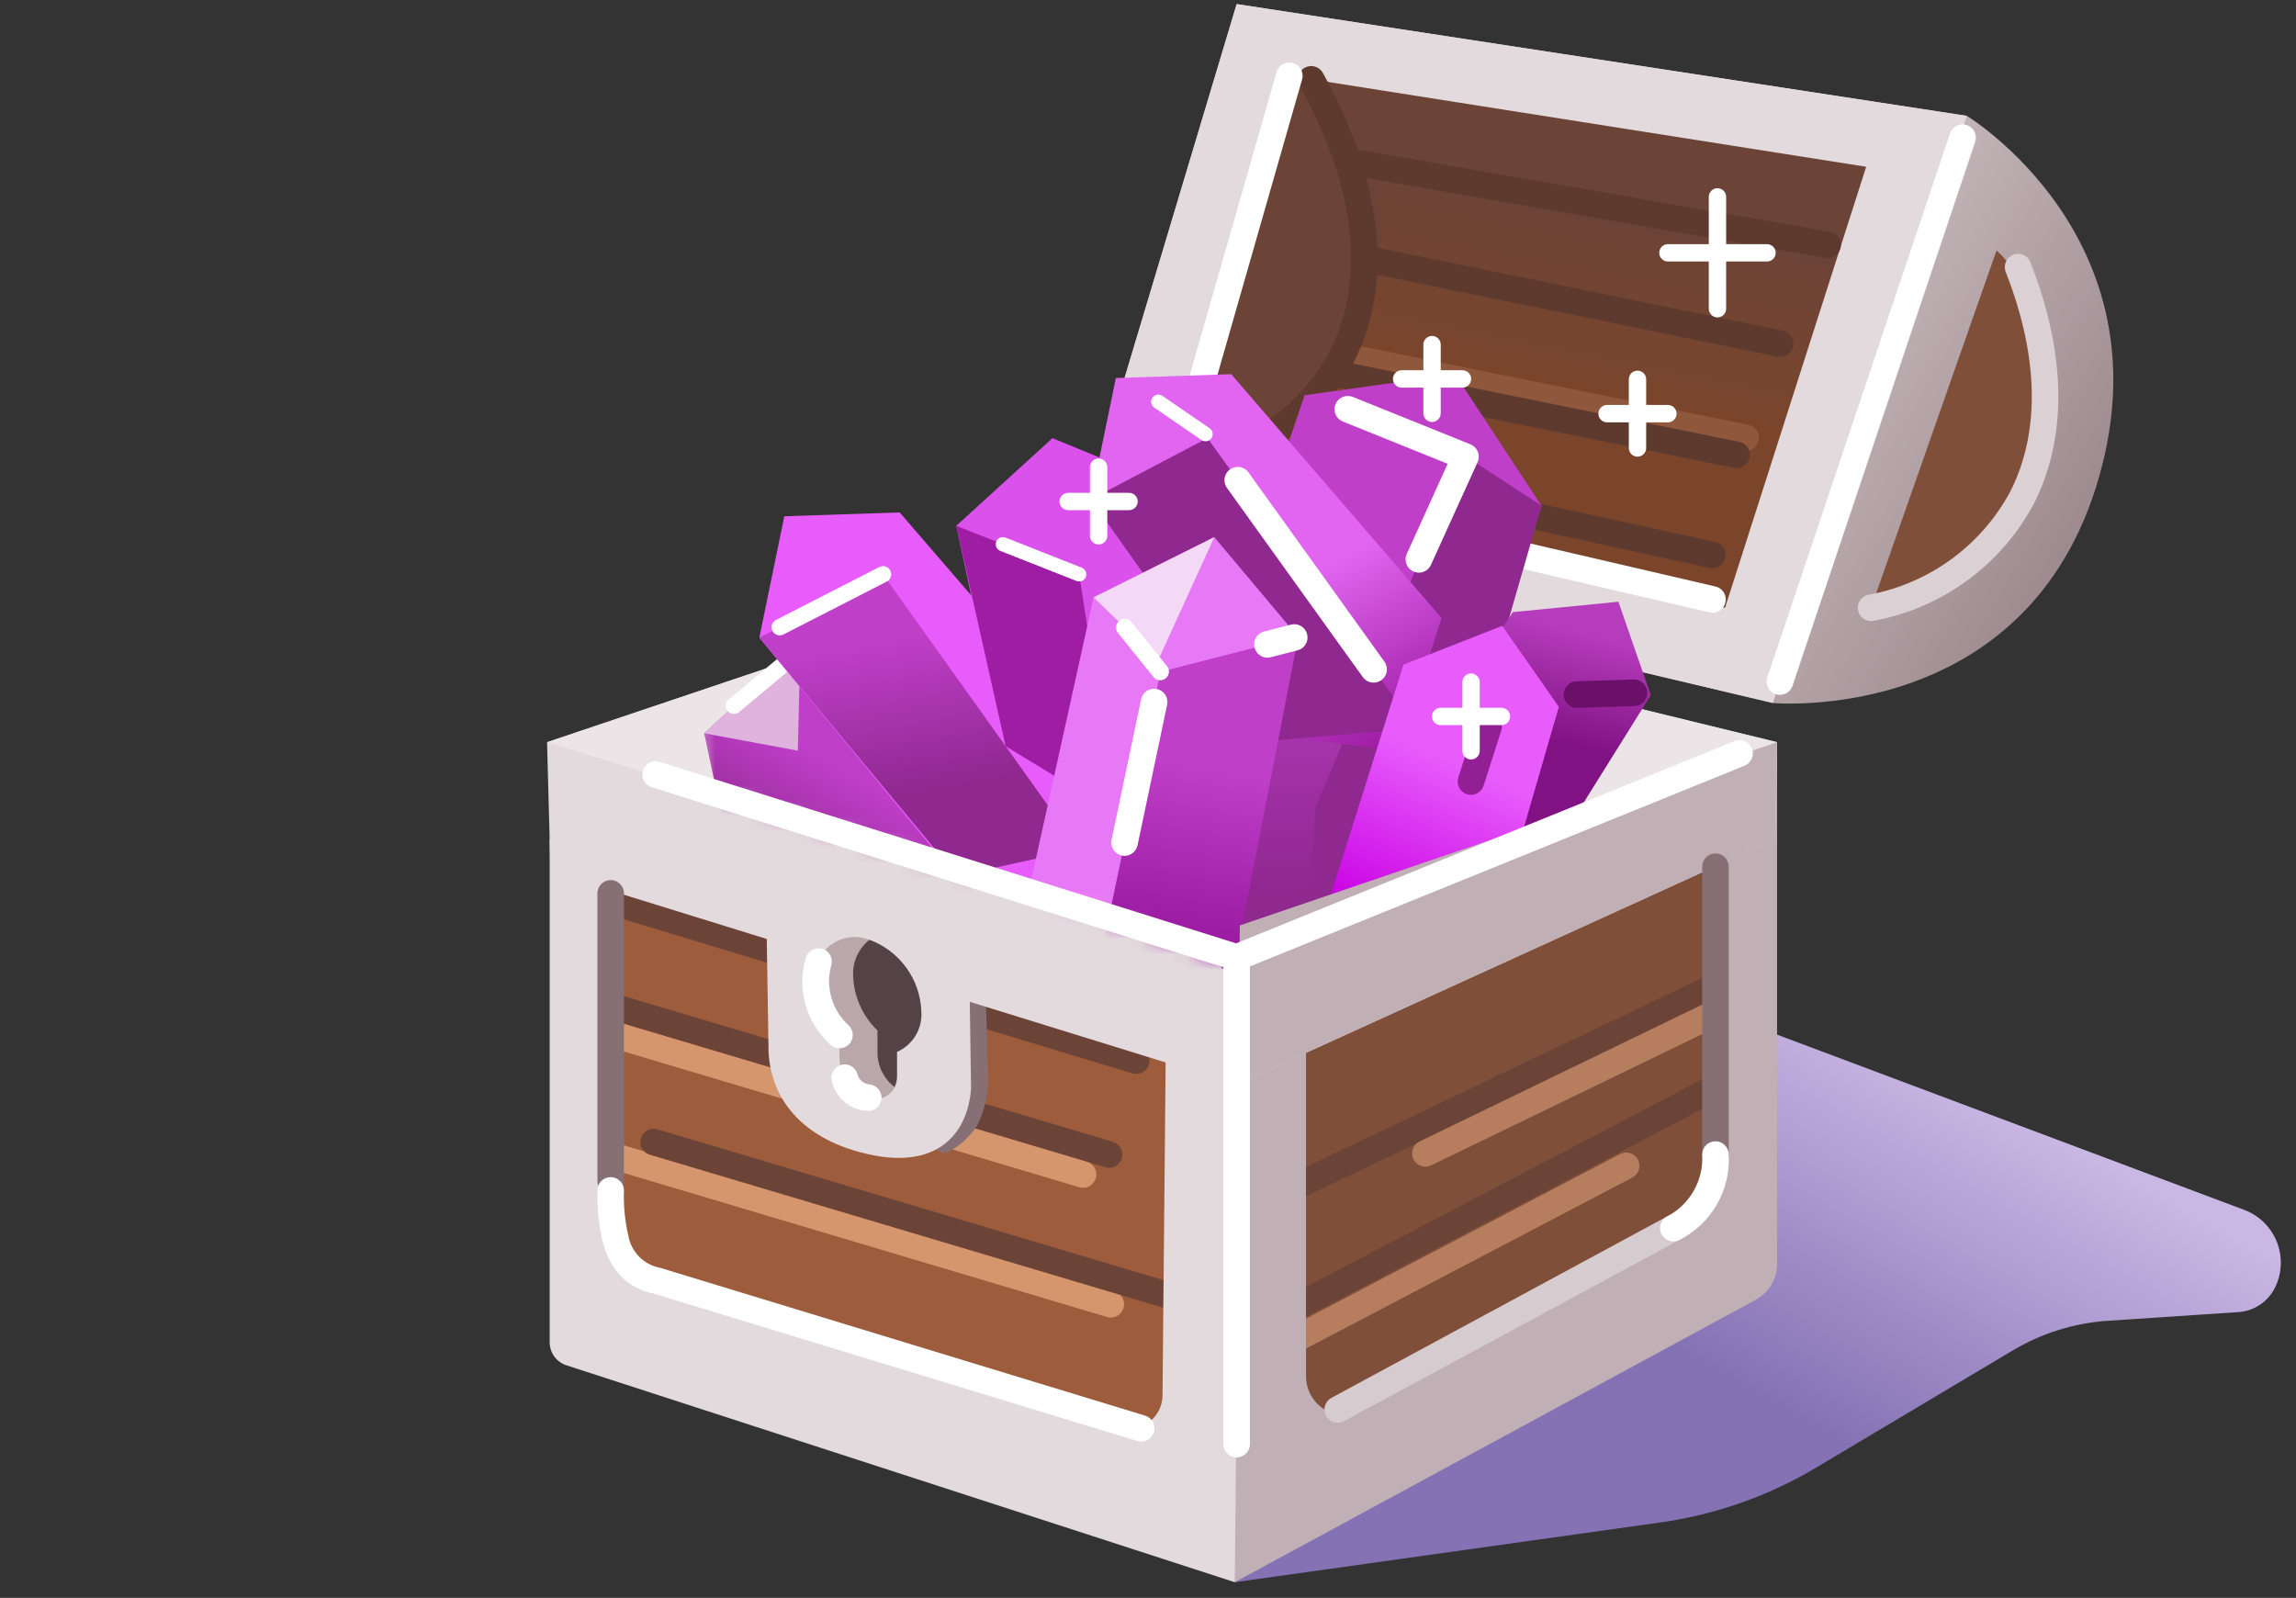<?xml version="1.0" encoding="UTF-8"?>
<svg width="148px" height="103px" viewBox="0 0 148 103" version="1.1" xmlns="http://www.w3.org/2000/svg" xmlns:xlink="http://www.w3.org/1999/xlink">
    <rect x="0" y="0" width="148" height="103" fill="#333333" stroke="none"/>
    <title>Artboard</title>
    <defs>
        <linearGradient x1="42.996%" y1="57.81%" x2="77.492%" y2="24.627%" id="linearGradient-1">
            <stop stop-color="#8572B4" offset="0%"></stop>
            <stop stop-color="#CAB7E4" offset="100%"></stop>
        </linearGradient>
        <linearGradient x1="111.941%" y1="74.68%" x2="49.834%" y2="50.902%" id="linearGradient-2">
            <stop stop-color="#867076" offset="0%"></stop>
            <stop stop-color="#D6CBCE" offset="100%"></stop>
        </linearGradient>
        <linearGradient x1="47.714%" y1="56.575%" x2="55.822%" y2="25.094%" id="linearGradient-3">
            <stop stop-color="#7B452C" offset="0%"></stop>
            <stop stop-color="#6C4437" offset="100%"></stop>
        </linearGradient>
        <polygon id="path-4" points="1.77635684e-15 4.4 2.018 15.982 19.391 21.378 24.924 2.917 9.752 1.18298427e-15"></polygon>
        <linearGradient x1="54.93%" y1="33.864%" x2="40.585%" y2="67.692%" id="linearGradient-6">
            <stop stop-color="#BF3FC9" offset="0%"></stop>
            <stop stop-color="#8F288F" offset="100%"></stop>
        </linearGradient>
        <linearGradient x1="49.617%" y1="34.062%" x2="50.928%" y2="86.611%" id="linearGradient-7">
            <stop stop-color="#BF3FC9" offset="0%"></stop>
            <stop stop-color="#8F288F" offset="100%"></stop>
        </linearGradient>
        <linearGradient x1="43.088%" y1="20.638%" x2="53.333%" y2="71.788%" id="linearGradient-8">
            <stop stop-color="#BF3FC9" offset="0%"></stop>
            <stop stop-color="#8F288F" offset="100%"></stop>
        </linearGradient>
        <linearGradient x1="54.45%" y1="57.589%" x2="77.093%" y2="101.586%" id="linearGradient-9">
            <stop stop-color="#E165F1" offset="0%"></stop>
            <stop stop-color="#9E1DA3" offset="100%"></stop>
        </linearGradient>
        <linearGradient x1="59.545%" y1="5.814%" x2="52.159%" y2="39.738%" id="linearGradient-10">
            <stop stop-color="#B53CBC" offset="0%"></stop>
            <stop stop-color="#811283" offset="100%"></stop>
        </linearGradient>
        <polygon id="path-11" points="22.954 22.183 32.28 8.008 39.085 7.339 41.174 13.359 31.758 28.433 24.054 28.347"></polygon>
        <linearGradient x1="54.129%" y1="36.051%" x2="41.641%" y2="83.588%" id="linearGradient-13">
            <stop stop-color="#E75CFB" offset="0%"></stop>
            <stop stop-color="#C900E4" offset="100%"></stop>
        </linearGradient>
        <polygon id="path-14" points="24.952 12.629 22.236 33.1 36.715 38.08 44.652 26.509 41.6 7.45"></polygon>
        <linearGradient x1="51.736%" y1="32.462%" x2="45.987%" y2="90.518%" id="linearGradient-16">
            <stop stop-color="#BF3FC9" offset="0%"></stop>
            <stop stop-color="#8E0F93" offset="100%"></stop>
        </linearGradient>
    </defs>
    <g id="Artboard" stroke="none" stroke-width="1" fill="none" fill-rule="evenodd">
        <g id="chestruby2" transform="translate(35, 0)">
            <path d="M44.594,101.99 L72.039,98.136 C75.583,97.638 78.991,96.438 82.065,94.606 L94.736,87.052 C96.605,85.938 98.712,85.281 100.884,85.137 L109.287,84.579 C110.295,84.512 111.192,83.915 111.641,83.01 L111.641,83.01 C112.099,82.09 112.146,81.018 111.769,80.061 C111.392,79.104 110.627,78.351 109.664,77.99 L67.448,62.155 L38.377,84.747 L44.594,101.99 Z" id="Path" fill="url(#linearGradient-1)" fill-rule="nonzero"></path>
            <path d="M79.278,45.317 C79.278,45.317 95.748,46.817 100.321,30.693 C104.69,15.286 91.78,7.467 91.78,7.467 L44.715,0.263 L34.394,34.69 L79.278,45.317 Z" id="Path" fill="url(#linearGradient-2)" fill-rule="nonzero"></path>
            <path d="M79.217,45.573 C79.229,45.576 79.242,45.578 79.254,45.579 C79.254,45.579 95.942,47.1 100.574,30.765 C104.999,15.159 91.916,7.241 91.916,7.241 C91.886,7.223 91.853,7.212 91.819,7.206 L44.755,0.003 C44.625,-0.017 44.5,0.062 44.463,0.188 L34.142,34.614 C34.121,34.684 34.13,34.759 34.166,34.822 C34.202,34.884 34.263,34.929 34.333,34.946 L79.217,45.573 Z M91.686,7.718 L44.902,0.558 L34.726,34.498 L79.319,45.056 C79.915,45.105 95.641,46.231 100.068,30.621 C104.233,15.931 92.492,8.227 91.686,7.719 L91.686,7.718 Z" id="Shape"></path>
            <path d="M93.696,16.144 L85.612,39.174 C85.612,39.174 88.947,39.313 90.68,37.947 C96,33.755 98.688,27.764 96.621,21.313 C95.395,17.485 93.696,16.144 93.696,16.144 Z" id="Path" fill="#804F3A" fill-rule="nonzero"></path>
            <path d="M94.227,15.472 C94.01,15.301 93.723,15.245 93.458,15.322 C93.193,15.399 92.981,15.6 92.889,15.86 L84.805,38.89 C84.715,39.146 84.751,39.43 84.904,39.654 C85.056,39.878 85.305,40.017 85.576,40.029 C85.576,40.029 89.28,40.141 91.21,38.62 C96.824,34.196 99.617,27.859 97.436,21.052 C96.107,16.903 94.227,15.472 94.227,15.472 Z M94.017,17.812 L86.826,38.298 C88.008,38.272 89.159,37.918 90.151,37.276 C95.177,33.315 97.759,27.669 95.806,21.575 C95.404,20.237 94.801,18.969 94.017,17.813 L94.017,17.812 Z" id="Shape"></path>
            <polygon id="Path" fill="#C08C4C" fill-rule="nonzero" points="1.86 49.925 33.602 36.62 77.408 47.842 48.246 71.55"></polygon>
            <path d="M1.758,49.682 C1.662,49.722 1.599,49.815 1.597,49.92 C1.595,50.024 1.654,50.119 1.749,50.163 L48.135,71.788 C48.226,71.831 48.334,71.818 48.412,71.754 L77.574,48.047 C77.651,47.984 77.687,47.884 77.665,47.786 C77.644,47.689 77.57,47.612 77.474,47.588 L33.668,36.365 C33.612,36.35 33.554,36.355 33.501,36.377 L1.758,49.682 Z M2.511,49.938 L48.208,71.242 L76.837,47.968 L33.623,36.897 L2.511,49.938 Z" id="Shape"></path>
            <path d="M77.408,47.842 L44.715,63.382 C39.449,75.712 40.036,88.041 44.715,100.37 L77.408,82.647 L77.408,47.842 Z" id="Path" fill="#804F3A" fill-rule="nonzero"></path>
            <path d="M77.671,47.842 C77.671,47.752 77.625,47.668 77.549,47.62 C77.472,47.571 77.377,47.566 77.295,47.605 L44.602,63.144 C44.544,63.172 44.499,63.22 44.473,63.279 C39.178,75.674 39.765,88.069 44.469,100.463 C44.496,100.534 44.552,100.59 44.624,100.616 C44.695,100.643 44.774,100.637 44.841,100.601 L77.534,82.878 C77.618,82.832 77.671,82.743 77.671,82.647 L77.671,47.842 Z M44.855,99.994 L77.145,82.49 L77.145,48.259 L44.919,63.577 C39.762,75.716 40.31,87.855 44.855,99.994 L44.855,99.994 Z" id="Shape"></path>
            <polygon id="Path" fill="#9D5C3B" fill-rule="nonzero" points="44.715 63.382 1.86 49.925 1.86 86.912 44.715 100.37"></polygon>
            <path d="M44.979,63.382 C44.979,63.267 44.904,63.165 44.794,63.131 L1.939,49.674 C1.859,49.648 1.772,49.663 1.704,49.713 C1.637,49.762 1.597,49.841 1.597,49.925 L1.597,86.912 C1.597,87.027 1.671,87.129 1.781,87.163 L44.636,100.621 C44.716,100.646 44.804,100.631 44.871,100.582 C44.939,100.532 44.979,100.453 44.979,100.37 L44.979,63.382 Z M2.123,86.719 L44.452,100.011 L44.452,63.575 L2.123,50.283 L2.123,86.719 Z" id="Shape"></path>
            <path d="M3.301,65.424 L36.247,75.243 C36.7,75.378 37.177,75.12 37.312,74.668 C37.447,74.215 37.189,73.738 36.736,73.603 L3.79,63.785 C3.495,63.693 3.175,63.767 2.95,63.978 C2.726,64.189 2.632,64.504 2.704,64.803 C2.777,65.103 3.005,65.34 3.301,65.424 L3.301,65.424 Z" id="Path" fill="#6C4437" fill-rule="nonzero"></path>
            <path d="M3.978,58.888 L37.992,69.19 C38.445,69.327 38.922,69.071 39.059,68.619 C39.196,68.167 38.941,67.689 38.489,67.552 L4.474,57.25 C4.18,57.159 3.861,57.232 3.636,57.441 C3.411,57.651 3.316,57.965 3.387,58.264 C3.457,58.563 3.683,58.801 3.978,58.888 L3.978,58.888 Z" id="Path" fill="#6C4437" fill-rule="nonzero"></path>
            <path d="M1.616,66.709 L34.562,76.527 C34.856,76.618 35.177,76.544 35.401,76.334 C35.626,76.123 35.72,75.808 35.647,75.508 C35.575,75.209 35.347,74.972 35.051,74.887 L2.105,65.069 C1.654,64.94 1.183,65.197 1.049,65.647 C0.916,66.096 1.168,66.57 1.616,66.709 L1.616,66.709 Z" id="Path" fill="#D5966E" fill-rule="nonzero"></path>
            <path d="M3.421,75.079 L36.368,84.897 C36.818,85.026 37.289,84.768 37.423,84.319 C37.557,83.869 37.304,83.396 36.856,83.257 L3.91,73.439 C3.616,73.348 3.295,73.421 3.071,73.632 C2.846,73.843 2.752,74.158 2.825,74.458 C2.897,74.757 3.125,74.994 3.421,75.079 L3.421,75.079 Z" id="Path" fill="#D5966E" fill-rule="nonzero"></path>
            <path d="M76.562,62.16 L48.68,75.46 C48.402,75.59 48.214,75.86 48.189,76.166 C48.164,76.473 48.305,76.769 48.559,76.943 C48.813,77.116 49.141,77.14 49.417,77.005 L77.299,63.705 C77.721,63.499 77.898,62.991 77.696,62.568 C77.493,62.144 76.987,61.962 76.562,62.16 L76.562,62.16 Z" id="Path" fill="#6C4437" fill-rule="nonzero"></path>
            <path d="M6.896,74.437 L39.842,84.256 C40.293,84.385 40.764,84.127 40.898,83.677 C41.031,83.228 40.779,82.755 40.331,82.616 L7.385,72.797 C7.091,72.706 6.77,72.78 6.546,72.99 C6.321,73.201 6.227,73.516 6.3,73.816 C6.372,74.115 6.6,74.352 6.896,74.437 L6.896,74.437 Z" id="Path" fill="#6C4437" fill-rule="nonzero"></path>
            <path d="M74.887,69.48 L47.005,84.09 C46.588,84.31 46.427,84.826 46.646,85.244 C46.865,85.662 47.381,85.824 47.799,85.606 L75.681,70.996 C76.098,70.776 76.258,70.26 76.039,69.842 C75.82,69.424 75.305,69.262 74.886,69.48 L74.887,69.48 Z" id="Path" fill="#6C4437" fill-rule="nonzero"></path>
            <path d="M69.429,74.389 L41.547,88.999 C41.13,89.219 40.97,89.735 41.189,90.153 C41.408,90.571 41.923,90.733 42.342,90.515 L70.223,75.905 C70.64,75.685 70.801,75.169 70.582,74.751 C70.363,74.333 69.847,74.172 69.429,74.389 L69.429,74.389 Z" id="Path" fill="#B67D5F" fill-rule="nonzero"></path>
            <path d="M76.557,63.87 L56.523,73.571 C56.242,73.7 56.053,73.972 56.029,74.28 C56.004,74.589 56.148,74.887 56.406,75.059 C56.663,75.231 56.993,75.251 57.269,75.111 L77.303,65.41 C77.719,65.199 77.89,64.693 77.687,64.273 C77.483,63.853 76.981,63.674 76.557,63.87 L76.557,63.87 Z" id="Path" fill="#B67D5F" fill-rule="nonzero"></path>
            <path d="M75.717,51.453 L79.551,47.842 L79.551,81.479 C79.551,82.441 79.025,83.325 78.179,83.783 L44.594,101.99 C39.77,89.28 39.164,76.571 44.594,63.861 L49.186,62.031 L49.186,88.722 C49.186,89.613 49.659,90.437 50.429,90.886 C51.198,91.335 52.148,91.342 52.924,90.904 L73.981,79.018 C75.053,78.412 75.717,77.276 75.717,76.044 L75.717,51.453 Z" id="Path" fill="#C0AFB4" fill-rule="nonzero"></path>
            <path d="M75.536,51.262 C75.483,51.312 75.453,51.381 75.453,51.453 L75.453,76.044 C75.453,77.181 74.841,78.229 73.851,78.788 L52.795,90.675 C52.1,91.067 51.25,91.061 50.562,90.659 C49.873,90.257 49.45,89.519 49.45,88.722 L49.45,62.031 C49.45,61.943 49.406,61.862 49.334,61.813 C49.262,61.764 49.17,61.754 49.089,61.786 L44.496,63.617 C44.431,63.643 44.379,63.694 44.352,63.758 C38.894,76.533 39.499,89.309 44.348,102.084 C44.375,102.155 44.431,102.211 44.502,102.237 C44.573,102.264 44.653,102.258 44.719,102.222 C44.719,102.222 71.839,87.52 78.305,84.015 C79.235,83.511 79.815,82.537 79.815,81.479 L79.815,47.842 C79.815,47.737 79.752,47.642 79.656,47.601 C79.559,47.559 79.447,47.579 79.371,47.651 L75.536,51.262 Z M79.288,48.452 L75.98,51.567 L75.98,76.044 C75.98,77.371 75.265,78.595 74.11,79.247 L53.053,91.133 C52.196,91.617 51.146,91.61 50.296,91.113 C49.446,90.617 48.923,89.706 48.923,88.722 L48.923,62.419 L44.793,64.066 C39.478,76.58 40.045,89.097 44.733,101.616 L78.053,83.552 C78.814,83.14 79.288,82.344 79.288,81.479 L79.288,48.452 Z" id="Shape"></path>
            <polygon id="Path" fill="#E2DADC" fill-rule="nonzero" points="79.278 45.317 91.78 7.467 44.715 0.263 34.394 34.69"></polygon>
            <path d="M79.217,45.573 C79.35,45.605 79.485,45.529 79.528,45.4 L92.03,7.55 C92.054,7.476 92.045,7.395 92.004,7.329 C91.964,7.263 91.896,7.218 91.82,7.207 L44.755,0.003 C44.625,-0.017 44.5,0.062 44.463,0.188 L34.142,34.614 C34.121,34.684 34.13,34.759 34.166,34.822 C34.202,34.884 34.263,34.929 34.333,34.946 L79.217,45.573 Z M34.726,34.498 L79.104,45.005 L91.432,7.68 L44.902,0.558 L34.726,34.498 Z" id="Shape"></path>
            <polygon id="Path" fill="url(#linearGradient-3)" fill-rule="nonzero" points="76.198 39.174 85.294 10.75 48.109 4.89 40.746 30.595"></polygon>
            <path d="M76.137,39.43 C76.271,39.463 76.407,39.386 76.449,39.255 L85.545,10.83 C85.568,10.757 85.558,10.677 85.518,10.611 C85.478,10.546 85.411,10.502 85.335,10.49 L48.15,4.63 C48.019,4.609 47.892,4.69 47.856,4.818 L40.492,30.522 C40.473,30.591 40.482,30.665 40.518,30.727 C40.554,30.789 40.614,30.833 40.684,30.85 L76.137,39.43 Z M41.075,30.403 L76.023,38.861 L84.95,10.962 L48.298,5.186 L41.075,30.403 Z" id="Shape"></path>
            <path d="M51.305,23.78 L77.36,29.059 C77.823,29.153 78.275,28.854 78.369,28.39 C78.463,27.927 78.163,27.476 77.7,27.382 L51.645,22.103 C51.345,22.042 51.036,22.146 50.834,22.375 C50.631,22.604 50.566,22.924 50.664,23.213 C50.761,23.503 51.005,23.719 51.305,23.78 L51.305,23.78 Z" id="Path" fill="#8F573C" fill-rule="nonzero"></path>
            <path d="M50.672,5.294 C53.568,10.219 55.006,14.094 53.356,19.916 C51.739,25.621 46.533,29.002 42.054,30.911 L40.746,30.595 L48.109,4.89 L50.672,5.294 Z" id="Path" fill="#6C4437" fill-rule="nonzero"></path>
            <path d="M50.899,5.161 C50.859,5.093 50.79,5.046 50.713,5.034 L48.15,4.63 C48.018,4.609 47.892,4.69 47.856,4.818 L40.492,30.522 C40.473,30.591 40.482,30.665 40.518,30.727 C40.554,30.789 40.614,30.833 40.684,30.85 L41.992,31.167 C42.047,31.18 42.105,31.175 42.157,31.153 C46.7,29.217 51.97,25.774 53.609,19.988 C55.282,14.084 53.835,10.153 50.899,5.161 Z M50.508,5.535 L48.297,5.186 L41.075,30.403 L42.031,30.634 C46.427,28.747 51.519,25.433 53.103,19.845 C54.718,14.145 53.321,10.34 50.508,5.535 Z" id="Shape"></path>
            <path d="M40.941,31.428 C46.843,30.047 51.037,26.731 52.83,22.073 C54.6,17.472 54.031,11.502 50.271,4.699 C50.042,4.285 49.522,4.135 49.108,4.364 C48.694,4.593 48.544,5.113 48.773,5.527 C52.225,11.772 52.858,17.235 51.233,21.458 C49.63,25.624 45.83,28.526 40.551,29.761 C40.091,29.869 39.805,30.329 39.913,30.79 C40.021,31.25 40.481,31.535 40.941,31.428 L40.941,31.428 Z" id="Path" fill="#5D3A2D" fill-rule="nonzero"></path>
            <path d="M51.715,11.242 L82.658,16.622 C82.96,16.676 83.269,16.565 83.466,16.329 C83.663,16.094 83.719,15.771 83.613,15.483 C83.507,15.195 83.254,14.987 82.951,14.936 L52.009,9.556 C51.707,9.503 51.401,9.616 51.205,9.85 C51.009,10.085 50.953,10.406 51.059,10.693 C51.164,10.98 51.414,11.19 51.715,11.242 L51.715,11.242 Z" id="Path" fill="#5D3A2D" fill-rule="nonzero"></path>
            <path d="M52.767,17.506 L79.562,22.987 C79.863,23.052 80.176,22.95 80.381,22.72 C80.586,22.491 80.652,22.169 80.553,21.877 C80.455,21.585 80.208,21.369 79.905,21.311 L53.11,15.83 C52.809,15.765 52.497,15.867 52.292,16.096 C52.087,16.326 52.021,16.648 52.119,16.94 C52.218,17.231 52.465,17.448 52.767,17.506 L52.767,17.506 Z" id="Path" fill="#5D3A2D" fill-rule="nonzero"></path>
            <path d="M50.712,24.877 L76.767,30.157 C77.067,30.218 77.376,30.114 77.579,29.885 C77.781,29.656 77.846,29.336 77.749,29.046 C77.651,28.757 77.407,28.541 77.107,28.48 L51.052,23.2 C50.752,23.14 50.443,23.243 50.241,23.472 C50.038,23.702 49.973,24.021 50.071,24.311 C50.168,24.601 50.412,24.817 50.712,24.878 L50.712,24.877 Z" id="Path" fill="#5D3A2D" fill-rule="nonzero"></path>
            <path d="M45.656,30.154 L75.196,36.61 C75.656,36.708 76.109,36.415 76.209,35.956 C76.31,35.496 76.02,35.042 75.561,34.938 L46.021,28.482 C45.722,28.415 45.409,28.513 45.202,28.739 C44.995,28.966 44.925,29.286 45.019,29.578 C45.112,29.871 45.356,30.09 45.656,30.154 L45.656,30.154 Z" id="Path" fill="#5D3A2D" fill-rule="nonzero"></path>
            <path d="M41.816,29.965 L75.574,37.805 C75.874,37.872 76.113,38.095 76.203,38.389 C76.293,38.682 76.219,39.001 76.009,39.225 C75.799,39.448 75.486,39.543 75.187,39.472 L40.552,31.428 C40.324,31.375 40.127,31.23 40.008,31.028 C39.889,30.826 39.858,30.584 39.923,30.359 L47.286,4.654 C47.369,4.359 47.604,4.131 47.901,4.056 C48.199,3.981 48.514,4.071 48.727,4.292 C48.939,4.513 49.018,4.831 48.931,5.126 L41.816,29.965 Z" id="Path" fill="#FFFFFF" fill-rule="nonzero"></path>
            <path d="M80.545,44.209 L92.319,9.143 C92.469,8.696 92.227,8.211 91.78,8.061 C91.332,7.911 90.848,8.151 90.697,8.599 L78.923,43.664 C78.773,44.112 79.015,44.596 79.462,44.746 C79.909,44.897 80.394,44.656 80.545,44.209 L80.545,44.209 Z" id="Path" fill="#FFFFFF" fill-rule="nonzero"></path>
            <path d="M85.793,40.015 C90.188,39.2 93.977,36.433 96.091,32.494 C98.09,28.588 98.398,23.318 95.881,16.905 C95.708,16.465 95.212,16.248 94.772,16.421 C94.332,16.593 94.115,17.09 94.288,17.53 C96.578,23.366 96.386,28.16 94.567,31.714 C92.684,35.195 89.324,37.633 85.431,38.342 C85.132,38.406 84.89,38.626 84.797,38.917 C84.703,39.208 84.772,39.527 84.977,39.753 C85.183,39.98 85.493,40.079 85.792,40.015 L85.793,40.015 Z" id="Path" fill="#DBD0D3" fill-rule="nonzero"></path>
            <path d="M27.42,64.337 C27.42,64.337 27.554,67.755 27.549,69.079 C27.644,70.078 27.463,71.083 27.024,71.985 C26.656,72.533 26.156,72.98 25.571,73.285 C25.319,73.448 25.24,73.781 25.392,74.04 C25.544,74.299 25.874,74.391 26.139,74.25 C26.883,73.853 27.516,73.275 27.979,72.569 C28.528,71.494 28.767,70.287 28.669,69.083 C28.673,67.746 28.538,64.293 28.538,64.293 C28.539,64.088 28.427,63.898 28.246,63.8 C28.066,63.702 27.846,63.71 27.673,63.822 C27.501,63.934 27.404,64.132 27.42,64.337 L27.42,64.337 Z" id="Path" fill="#867076" fill-rule="nonzero"></path>
            <polygon id="Path" fill="#E2DADC" fill-rule="nonzero" points="0.263 47.842 0.488 56.212 44.715 69.904 79.431 54.085 79.551 47.842 33.602 36.62"></polygon>
            <path d="M0.179,47.593 C0.07,47.63 -0.003,47.734 0,47.849 L0.225,56.219 C0.228,56.331 0.302,56.43 0.41,56.463 L44.638,70.155 C44.699,70.175 44.766,70.17 44.825,70.144 L79.54,54.324 C79.632,54.282 79.692,54.191 79.694,54.09 L79.815,47.847 C79.817,47.724 79.734,47.616 79.614,47.586 L33.665,36.364 C33.616,36.352 33.566,36.354 33.518,36.37 L0.179,47.593 Z M0.532,48.03 L0.746,56.016 L44.697,69.623 L79.171,53.914 L79.284,48.048 L33.614,36.894 L0.532,48.03 Z" id="Shape"></path>
            <polygon id="Path" fill="#EBE5E7" fill-rule="nonzero" points="79.551 47.842 44.923 61.563 0.263 47.842 33.602 36.62"></polygon>
            <path d="M79.648,48.087 C79.755,48.045 79.822,47.939 79.815,47.824 C79.806,47.71 79.725,47.614 79.614,47.587 L33.665,36.364 C33.616,36.352 33.566,36.354 33.518,36.37 L0.179,47.593 C0.071,47.629 -0.002,47.732 4.65675346e-06,47.846 C0.002,47.96 0.077,48.061 0.186,48.094 L44.846,61.815 C44.903,61.832 44.965,61.83 45.02,61.808 L79.648,48.087 Z M1.123,47.831 L44.912,61.284 L78.686,47.902 L33.614,36.894 L1.123,47.831 Z" id="Shape"></path>
            <g id="Group" transform="translate(8, 24)">
                <polygon id="Path" fill="#DB51EC" fill-rule="nonzero" points="21.651 23.995 18.639 9.895 24.84 4.244 32.885 7.545 35.997 20.635 28.951 28.438"></polygon>
                <g id="Path" transform="translate(0.591, 11.1)">
                    <mask id="mask-5" fill="white">
                        <use xlink:href="#path-4"></use>
                    </mask>
                    <g id="Mask"></g>
                    <polygon fill="url(#linearGradient-6)" fill-rule="nonzero" mask="url(#mask-5)" points="4.811 26.269 1.799 12.169 8 6.518 16.045 9.819 19.157 22.909 12.111 30.712"></polygon>
                </g>
                <polygon id="Path" fill="#DFB3DE" fill-rule="nonzero" points="2.39 23.268 8.427 24.387 8.591 17.617"></polygon>
                <path d="M4.647,21.897 L8.984,18.274 C9.13,18.155 9.201,17.965 9.17,17.778 C9.138,17.592 9.008,17.436 8.83,17.372 C8.652,17.307 8.453,17.343 8.309,17.466 L3.972,21.089 C3.825,21.209 3.754,21.398 3.786,21.585 C3.818,21.772 3.948,21.927 4.126,21.992 C4.304,22.056 4.503,22.02 4.647,21.897 L4.647,21.897 Z" id="Path" fill="#FFFFFF" fill-rule="nonzero"></path>
                <polygon id="Path" fill="url(#linearGradient-7)" fill-rule="nonzero" points="31.664 29.34 41.094 1.476 50.794 0.12 56.368 8.604 47.7 35.561 35.767 38.434"></polygon>
                <polygon id="Path" fill="#8F288F" fill-rule="nonzero" points="56.367 8.604 51.354 5.327 41.792 28.073 41.172 37.955 49.008 34.061"></polygon>
                <polygon id="Path" fill="#E75CFB" fill-rule="nonzero" points="18.535 32.41 5.947 17.103 7.556 9.28 14.995 9.032 28.553 24.752 25.793 33.316"></polygon>
                <polygon id="Path" fill="url(#linearGradient-8)" fill-rule="nonzero" points="5.947 17.103 13.916 13.023 26.563 30.74 18.71 32.465"></polygon>
                <polygon id="Path" fill="url(#linearGradient-9)" fill-rule="nonzero" points="39.905 23.498 27.318 8.19 28.927 0.367 36.365 0.12 49.923 15.84 47.163 24.404"></polygon>
                <polygon id="Path" fill="#8F288F" fill-rule="nonzero" points="27.318 8.19 34.835 4.238 48.276 22.954 38.356 23.795"></polygon>
                <polygon id="Path" fill="#9E1DA3" fill-rule="nonzero" points="18.639 9.895 26.563 13.023 28.951 28.438 21.823 24.1"></polygon>
                <g id="Path-2" transform="translate(22.236, 7.45)">
                    <g id="Mask" transform="translate(0, -0)"></g>
                    <mask id="mask-12" fill="white">
                        <use xlink:href="#path-11"></use>
                    </mask>
                    <use id="Mask" fill="url(#linearGradient-10)" fill-rule="nonzero" xlink:href="#path-11"></use>
                </g>
                <polygon id="Path" fill="url(#linearGradient-13)" fill-rule="nonzero" points="42.361 35.021 47.468 18.84 53.833 16.341 57.484 21.563 52.536 38.633 45.101 40.652"></polygon>
                <mask id="mask-15" fill="white">
                    <use xlink:href="#path-14"></use>
                </mask>
                <g id="Mask"></g>
                <polygon id="Path" fill="#E879F6" fill-rule="nonzero" mask="url(#mask-15)" points="22.844 35.57 27.493 14.505 35.273 10.624 40.483 16.827 36.135 39.001 26.947 42.393"></polygon>
                <polygon id="Path" fill="url(#linearGradient-16)" fill-rule="nonzero" mask="url(#mask-15)" points="26.947 42.393 31.805 19.305 40.693 17.024 36.453 38.846"></polygon>
                <polygon id="Path" fill="#F4D9F7" fill-rule="nonzero" mask="url(#mask-15)" points="35.273 10.624 27.493 14.505 31.664 18.536"></polygon>
                <polygon id="Path" fill="#F4D9F7" fill-rule="nonzero" mask="url(#mask-15)" points="36.365 0.12 28.927 0.367 34.586 3.873"></polygon>
                <polygon id="Path" fill="#F4D9F7" fill-rule="nonzero" mask="url(#mask-15)" points="50.793 0.12 41.093 1.476 51.353 5.327"></polygon>
                <polygon id="Path" fill="#F4D9F7" fill-rule="nonzero" mask="url(#mask-15)" points="14.995 9.032 7.557 9.28 14.164 12.262"></polygon>
                <polygon id="Path" fill="#F8CBFF" fill-rule="nonzero" mask="url(#mask-15)" points="47.468 18.84 52.855 22.744 53.833 16.341"></polygon>
            </g>
            <polygon id="Path" fill="#C0AFB4" fill-rule="nonzero" points="79.551 47.842 44.923 59.652 44.715 69.904 79.431 54.085"></polygon>
            <path d="M79.815,47.847 C79.816,47.761 79.776,47.68 79.707,47.629 C79.637,47.579 79.548,47.565 79.467,47.593 L44.838,59.402 C44.733,59.438 44.662,59.536 44.66,59.646 L44.452,69.899 C44.45,69.989 44.495,70.074 44.571,70.124 C44.646,70.174 44.742,70.181 44.825,70.144 L79.54,54.324 C79.632,54.282 79.692,54.191 79.694,54.09 L79.815,47.847 Z M45.182,59.841 L44.987,69.491 L79.171,53.914 L79.281,48.213 L45.182,59.841 Z" id="Shape"></path>
            <path d="M44.679,60.809 L76.812,47.772 C77.25,47.594 77.749,47.805 77.927,48.243 C78.104,48.681 77.893,49.18 77.455,49.358 L45.037,62.51 C44.853,62.585 44.648,62.593 44.459,62.534 L7,50.741 C6.551,50.597 6.303,50.118 6.444,49.669 C6.586,49.22 7.064,48.969 7.514,49.109 L44.679,60.809 Z" id="Path" fill="#FFFFFF" fill-rule="nonzero"></path>
            <path d="M3.793,55.06 L3.793,78.524 C3.793,80.254 4.914,81.785 6.563,82.307 L37.129,91.994 C37.78,92.2 38.491,92.085 39.045,91.684 C39.598,91.283 39.928,90.643 39.935,89.959 C40.001,82.927 40.164,65.604 40.164,65.604 L44.923,66.984 L44.594,101.991 L1.511,88.008 C0.867,87.799 0.431,87.198 0.431,86.521 L0.431,54.085 L3.793,55.06 Z" id="Path" fill="#E2DADC" fill-rule="nonzero"></path>
            <path d="M74.723,55.868 L74.723,74.423 C74.723,74.896 75.106,75.279 75.579,75.279 C76.051,75.279 76.435,74.896 76.435,74.423 L76.435,55.868 C76.435,55.395 76.051,55.012 75.579,55.012 C75.106,55.012 74.723,55.395 74.723,55.868 L74.723,55.868 Z" id="Path" fill="#867076" fill-rule="nonzero"></path>
            <path d="M3.509,57.585 L3.509,76.141 C3.509,76.613 3.892,76.996 4.364,76.996 C4.837,76.996 5.22,76.613 5.22,76.141 L5.22,57.585 C5.22,57.113 4.837,56.73 4.364,56.73 C3.892,56.73 3.509,57.113 3.509,57.585 L3.509,57.585 Z" id="Path" fill="#867076" fill-rule="nonzero"></path>
            <path d="M72.455,78.415 L50.823,90.107 C50.407,90.331 50.252,90.85 50.477,91.266 C50.702,91.682 51.221,91.837 51.637,91.612 L73.268,79.921 C73.684,79.696 73.839,79.177 73.614,78.761 C73.39,78.345 72.87,78.191 72.455,78.415 L72.455,78.415 Z" id="Path" fill="#D6CBCE" fill-rule="nonzero"></path>
            <path d="M7.132,83.385 C4.234,82.768 3.487,80.086 3.509,76.731 C3.51,76.426 3.675,76.144 3.941,75.993 C4.207,75.842 4.533,75.844 4.797,75.999 C5.061,76.153 5.222,76.437 5.22,76.742 C5.185,77.724 5.281,78.706 5.505,79.662 C5.689,80.697 6.489,81.513 7.52,81.718 C7.547,81.723 7.573,81.73 7.599,81.738 L38.819,91.254 C39.267,91.395 39.518,91.871 39.381,92.32 C39.244,92.769 38.77,93.024 38.32,92.891 L7.132,83.385 Z" id="Path" fill="#FFFFFF" fill-rule="nonzero"></path>
            <path d="M74.723,74.415 C74.825,76.079 73.937,77.646 72.458,78.413 C72.041,78.636 71.884,79.154 72.106,79.571 C72.329,79.988 72.848,80.146 73.265,79.923 C75.315,78.881 76.558,76.728 76.435,74.431 C76.439,73.959 76.059,73.572 75.587,73.568 C75.114,73.564 74.727,73.943 74.723,74.416 L74.723,74.415 Z" id="Path" fill="#FFFFFF" fill-rule="nonzero"></path>
            <path d="M43.86,61.717 L43.86,93.09 C43.86,93.562 44.243,93.945 44.715,93.945 C45.188,93.945 45.571,93.562 45.571,93.09 L45.571,61.717 C45.571,61.245 45.188,60.861 44.715,60.861 C44.243,60.861 43.86,61.245 43.86,61.717 L43.86,61.717 Z" id="Path" fill="#FFFFFF" fill-rule="nonzero"></path>
            <path d="M14.338,55.141 L27.459,61.086 L27.595,70.16 C27.374,73.229 25.207,75.734 20.018,74.15 C16.786,73.163 14.741,70.978 14.543,67.872 L14.338,55.141 Z" id="Path" fill="#E2DADC" fill-rule="nonzero"></path>
            <path d="M14.691,54.362 C14.424,54.241 14.114,54.265 13.868,54.426 C13.623,54.587 13.478,54.862 13.482,55.155 L13.687,67.886 L13.689,67.927 C13.91,71.395 16.159,73.866 19.769,74.968 C22.697,75.862 24.769,75.528 26.144,74.612 C27.557,73.59 28.41,71.965 28.449,70.222 L28.315,61.073 C28.31,60.742 28.114,60.443 27.812,60.306 L14.691,54.362 Z M26.612,61.642 L15.215,56.478 L15.397,67.835 C15.578,70.569 17.418,72.461 20.267,73.331 C22.527,74.021 24.133,73.895 25.194,73.188 C26.164,72.456 26.736,71.313 26.741,70.098 L26.612,61.642 Z" id="Shape"></path>
            <path d="M19.114,66.715 C18.152,65.791 17.589,64.527 17.546,63.194 C17.462,62.321 17.833,61.466 18.527,60.93 C19.222,60.395 20.143,60.254 20.966,60.558 C22.957,61.252 24.315,63.098 24.386,65.204 C24.466,66.315 23.839,67.357 22.819,67.804 L22.819,69.328 C22.865,69.801 22.664,70.264 22.288,70.554 C21.911,70.844 21.412,70.92 20.966,70.755 L20.966,70.755 C19.888,70.38 19.152,69.38 19.114,68.239 L19.114,66.715 Z" id="Path" fill="#BAA7AB" fill-rule="nonzero"></path>
            <path d="M18.258,67.058 C17.285,66.002 16.728,64.629 16.691,63.194 C16.645,62.052 17.14,60.957 18.026,60.236 C18.941,59.56 20.129,59.373 21.208,59.736 C23.553,60.551 25.156,62.723 25.242,65.204 C25.303,66.447 24.708,67.631 23.675,68.325 L23.675,69.327 C23.701,70.067 23.377,70.776 22.799,71.24 C22.204,71.685 21.43,71.81 20.725,71.576 L20.725,71.576 C19.293,71.08 18.312,69.753 18.259,68.238 L18.258,67.058 Z M19.97,66.715 C19.97,66.486 19.877,66.266 19.714,66.105 C18.913,65.343 18.443,64.298 18.402,63.194 C18.363,62.585 18.61,61.992 19.071,61.592 C19.555,61.257 20.172,61.177 20.725,61.379 C22.361,61.953 23.476,63.472 23.531,65.205 C23.603,65.962 23.193,66.683 22.506,67.009 C22.179,67.138 21.964,67.453 21.964,67.805 L21.964,69.328 C21.984,69.536 21.907,69.742 21.754,69.886 C21.591,69.989 21.388,70.008 21.208,69.936 L21.208,69.936 C20.485,69.68 19.993,69.007 19.97,68.24 L19.97,66.715 Z" id="Shape"></path>
            <path d="M19.712,66.103 C18.615,65.117 18.182,63.588 18.598,62.173 C18.705,61.716 18.423,61.258 17.967,61.147 C17.511,61.037 17.05,61.314 16.935,61.769 C16.348,63.772 16.963,65.934 18.516,67.328 C18.854,67.658 19.396,67.651 19.726,67.313 C20.056,66.975 20.05,66.433 19.712,66.103 L19.712,66.103 Z" id="Path" fill="#FFFFFF" fill-rule="nonzero"></path>
            <path d="M18.635,69.732 C18.889,70.79 19.809,71.553 20.895,71.608 C21.366,71.648 21.779,71.298 21.819,70.827 C21.858,70.356 21.508,69.942 21.038,69.903 C20.653,69.868 20.338,69.583 20.262,69.205 C20.168,68.914 19.926,68.695 19.627,68.632 C19.328,68.568 19.018,68.668 18.813,68.895 C18.608,69.123 18.54,69.442 18.635,69.732 L18.635,69.732 Z" id="Path" fill="#FFFFFF" fill-rule="nonzero"></path>
            <path d="M21.046,60.582 C22.995,61.301 24.315,63.128 24.387,65.204 C24.467,66.315 23.839,67.357 22.819,67.804 L22.819,69.328 C22.823,69.585 22.77,69.839 22.664,70.073 C21.996,69.565 21.591,68.784 21.561,67.944 L21.561,66.421 C20.598,65.497 20.035,64.233 19.993,62.9 C19.947,62.002 20.34,61.138 21.046,60.582 L21.046,60.582 Z" id="Path" fill="#534246" fill-rule="nonzero"></path>
            <path d="M20.705,66.764 C19.732,65.708 19.175,64.335 19.137,62.9 C19.088,61.727 19.612,60.604 20.542,59.889 C20.762,59.729 21.046,59.683 21.305,59.766 C23.6,60.611 25.156,62.76 25.242,65.204 C25.303,66.447 24.708,67.631 23.675,68.325 L23.675,69.327 C23.679,69.71 23.598,70.088 23.439,70.436 C23.329,70.67 23.119,70.843 22.867,70.904 C22.616,70.966 22.35,70.91 22.144,70.752 C21.268,70.08 20.739,69.049 20.705,67.944 L20.705,66.764 Z M21.238,61.58 C20.968,61.966 20.831,62.429 20.848,62.9 C20.888,64.004 21.359,65.049 22.16,65.811 C22.323,65.972 22.416,66.192 22.416,66.421 L22.416,67.05 C22.445,67.034 22.474,67.02 22.505,67.008 C23.193,66.683 23.603,65.962 23.531,65.204 C23.474,63.672 22.599,62.288 21.238,61.58 L21.238,61.58 Z" id="Shape"></path>
            <polygon id="Path" points="71.91 46.354 43.673 57.542 7.257 46.354 13.49 30.973 39.51 10.466 71.41 29.29"></polygon>
            <line x1="44.789" y1="30.959" x2="53.543" y2="43.148" id="Path"></line>
            <path d="M44.094,31.458 L52.848,43.647 C53.124,44.031 53.659,44.119 54.042,43.843 C54.426,43.567 54.514,43.033 54.238,42.649 L45.484,30.46 C45.307,30.209 45.009,30.072 44.703,30.102 C44.397,30.131 44.13,30.323 44.004,30.603 C43.879,30.884 43.913,31.21 44.094,31.458 L44.094,31.458 Z" id="Path" fill="#FFFFFF" fill-rule="nonzero"></path>
            <path d="M60.149,46.545 L59.003,50.121 C58.859,50.571 59.107,51.053 59.557,51.197 C60.007,51.341 60.489,51.093 60.633,50.643 L61.779,47.067 C61.923,46.617 61.676,46.135 61.225,45.991 C60.775,45.847 60.293,46.095 60.149,46.545 L60.149,46.545 Z" id="Path" fill="#931F95" fill-rule="nonzero"></path>
            <path d="M70.328,43.803 L66.623,43.917 C66.151,43.931 65.779,44.326 65.794,44.798 C65.808,45.271 66.203,45.642 66.675,45.627 L70.38,45.514 C70.845,45.49 71.205,45.098 71.191,44.633 C71.176,44.168 70.793,43.8 70.328,43.804 L70.328,43.803 Z" id="Path" fill="#6A1068" fill-rule="nonzero"></path>
            <path d="M15.496,40.901 L22.156,37.492 C22.325,37.407 22.436,37.238 22.446,37.049 C22.457,36.86 22.364,36.68 22.205,36.577 C22.046,36.475 21.844,36.466 21.676,36.554 L15.016,39.964 C14.76,40.098 14.66,40.413 14.792,40.67 C14.923,40.927 15.237,41.031 15.496,40.901 L15.496,40.901 Z" id="Path" fill="#FFFFFF" fill-rule="nonzero"></path>
            <path d="M29.477,35.511 L34.394,37.451 C34.547,37.511 34.72,37.485 34.849,37.383 C34.978,37.28 35.043,37.117 35.018,36.954 C34.994,36.791 34.885,36.654 34.732,36.593 L29.816,34.654 C29.663,34.593 29.489,34.619 29.36,34.721 C29.231,34.824 29.167,34.987 29.191,35.15 C29.215,35.313 29.324,35.45 29.477,35.511 L29.477,35.511 Z" id="Path" fill="#FFFFFF" fill-rule="nonzero"></path>
            <path d="M37.052,40.784 L39.369,43.657 C39.567,43.883 39.908,43.912 40.142,43.724 C40.376,43.535 40.419,43.196 40.24,42.955 L37.923,40.082 C37.725,39.856 37.384,39.827 37.15,40.015 C36.917,40.204 36.873,40.543 37.052,40.784 L37.052,40.784 Z" id="Path" fill="#FFFFFF" fill-rule="nonzero"></path>
            <path d="M46.913,42.365 L48.644,41.92 C49.1,41.801 49.375,41.336 49.257,40.879 C49.14,40.423 48.676,40.147 48.219,40.263 L46.487,40.707 C46.191,40.783 45.958,41.011 45.876,41.306 C45.793,41.6 45.875,41.916 46.088,42.135 C46.302,42.353 46.616,42.441 46.913,42.365 L46.913,42.365 Z" id="Path" fill="#FFFFFF" fill-rule="nonzero"></path>
            <path d="M38.557,45.08 L36.65,54.141 C36.556,54.602 36.852,55.053 37.312,55.15 C37.773,55.247 38.226,54.953 38.325,54.493 L40.232,45.433 C40.296,45.133 40.196,44.821 39.968,44.616 C39.74,44.411 39.419,44.343 39.128,44.439 C38.836,44.535 38.618,44.78 38.557,45.08 L38.557,45.08 Z" id="Path" fill="#FFFFFF" fill-rule="nonzero"></path>
            <path d="M58.317,29.896 L51.559,27.172 C51.121,26.996 50.909,26.497 51.086,26.059 C51.263,25.62 51.761,25.408 52.2,25.585 L59.786,28.642 C60.002,28.729 60.174,28.901 60.26,29.118 C60.347,29.334 60.342,29.577 60.245,29.79 L57.242,36.406 C57.117,36.686 56.852,36.879 56.546,36.909 C56.24,36.94 55.942,36.804 55.764,36.554 C55.585,36.304 55.555,35.977 55.684,35.699 L58.317,29.896 Z" id="Path" fill="#FFFFFF" fill-rule="nonzero"></path>
            <path d="M69.993,24.451 L69.993,28.878 C69.993,29.187 70.244,29.437 70.553,29.437 C70.862,29.437 71.112,29.187 71.112,28.878 L71.112,24.451 C71.112,24.142 70.862,23.892 70.553,23.892 C70.244,23.892 69.993,24.142 69.993,24.451 Z" id="Path" fill="#FFFFFF" fill-rule="nonzero"></path>
            <path d="M72.514,26.105 L68.592,26.105 C68.283,26.105 68.032,26.355 68.032,26.665 C68.032,26.974 68.283,27.224 68.592,27.224 L72.514,27.224 C72.823,27.224 73.073,26.974 73.073,26.665 C73.073,26.355 72.823,26.105 72.514,26.105 Z" id="Path" fill="#FFFFFF" fill-rule="nonzero"></path>
            <path d="M56.75,22.214 L56.75,26.64 C56.75,26.949 57.001,27.2 57.31,27.2 C57.619,27.2 57.869,26.949 57.869,26.64 L57.869,22.214 C57.869,21.905 57.619,21.654 57.31,21.654 C57.001,21.654 56.75,21.905 56.75,22.214 Z" id="Path" fill="#FFFFFF" fill-rule="nonzero"></path>
            <path d="M59.271,23.867 L55.349,23.867 C55.04,23.867 54.789,24.118 54.789,24.427 C54.789,24.736 55.04,24.986 55.349,24.986 L59.271,24.986 C59.58,24.986 59.831,24.736 59.831,24.427 C59.831,24.118 59.58,23.867 59.271,23.867 Z" id="Path" fill="#FFFFFF" fill-rule="nonzero"></path>
            <path d="M75.148,12.693 L75.148,19.901 C75.148,20.211 75.399,20.461 75.708,20.461 C76.017,20.461 76.267,20.211 76.267,19.901 L76.267,12.693 C76.267,12.384 76.017,12.133 75.708,12.133 C75.399,12.133 75.148,12.384 75.148,12.693 L75.148,12.693 Z" id="Path" fill="#FFFFFF" fill-rule="nonzero"></path>
            <path d="M78.901,15.738 L72.514,15.738 C72.205,15.738 71.954,15.988 71.954,16.297 C71.954,16.606 72.205,16.857 72.514,16.857 L78.901,16.857 C79.21,16.857 79.461,16.606 79.461,16.297 C79.461,15.988 79.21,15.738 78.901,15.738 L78.901,15.738 Z" id="Path" fill="#FFFFFF" fill-rule="nonzero"></path>
            <path d="M59.265,43.969 L59.265,48.396 C59.265,48.705 59.515,48.955 59.824,48.955 C60.133,48.955 60.384,48.705 60.384,48.396 L60.384,43.969 C60.384,43.66 60.133,43.41 59.824,43.41 C59.515,43.41 59.265,43.66 59.265,43.969 Z" id="Path" fill="#FFFFFF" fill-rule="nonzero"></path>
            <path d="M61.785,45.623 L57.863,45.623 C57.554,45.623 57.303,45.873 57.303,46.182 C57.303,46.491 57.554,46.742 57.863,46.742 L61.785,46.742 C62.094,46.742 62.344,46.491 62.344,46.182 C62.344,45.873 62.094,45.623 61.785,45.623 L61.785,45.623 Z" id="Path" fill="#FFFFFF" fill-rule="nonzero"></path>
            <path d="M35.258,30.114 L35.258,34.54 C35.258,34.849 35.508,35.1 35.817,35.1 C36.126,35.1 36.377,34.849 36.377,34.54 L36.377,30.114 C36.377,29.805 36.126,29.554 35.817,29.554 C35.508,29.554 35.258,29.805 35.258,30.114 L35.258,30.114 Z" id="Path" fill="#FFFFFF" fill-rule="nonzero"></path>
            <path d="M37.779,31.767 L33.856,31.767 C33.547,31.767 33.297,32.018 33.297,32.327 C33.297,32.636 33.547,32.886 33.856,32.886 L37.779,32.886 C38.088,32.886 38.338,32.636 38.338,32.327 C38.338,32.018 38.088,31.767 37.779,31.767 L37.779,31.767 Z" id="Path" fill="#FFFFFF" fill-rule="nonzero"></path>
            <path d="M39.403,26.274 L42.452,28.366 C42.588,28.46 42.763,28.473 42.912,28.402 C43.06,28.331 43.16,28.186 43.172,28.022 C43.185,27.858 43.109,27.7 42.974,27.606 L39.925,25.515 C39.715,25.371 39.428,25.424 39.284,25.634 C39.14,25.844 39.194,26.131 39.404,26.275 L39.403,26.274 Z" id="Path" fill="#FFFFFF" fill-rule="nonzero"></path>
        </g>
    </g>
</svg>